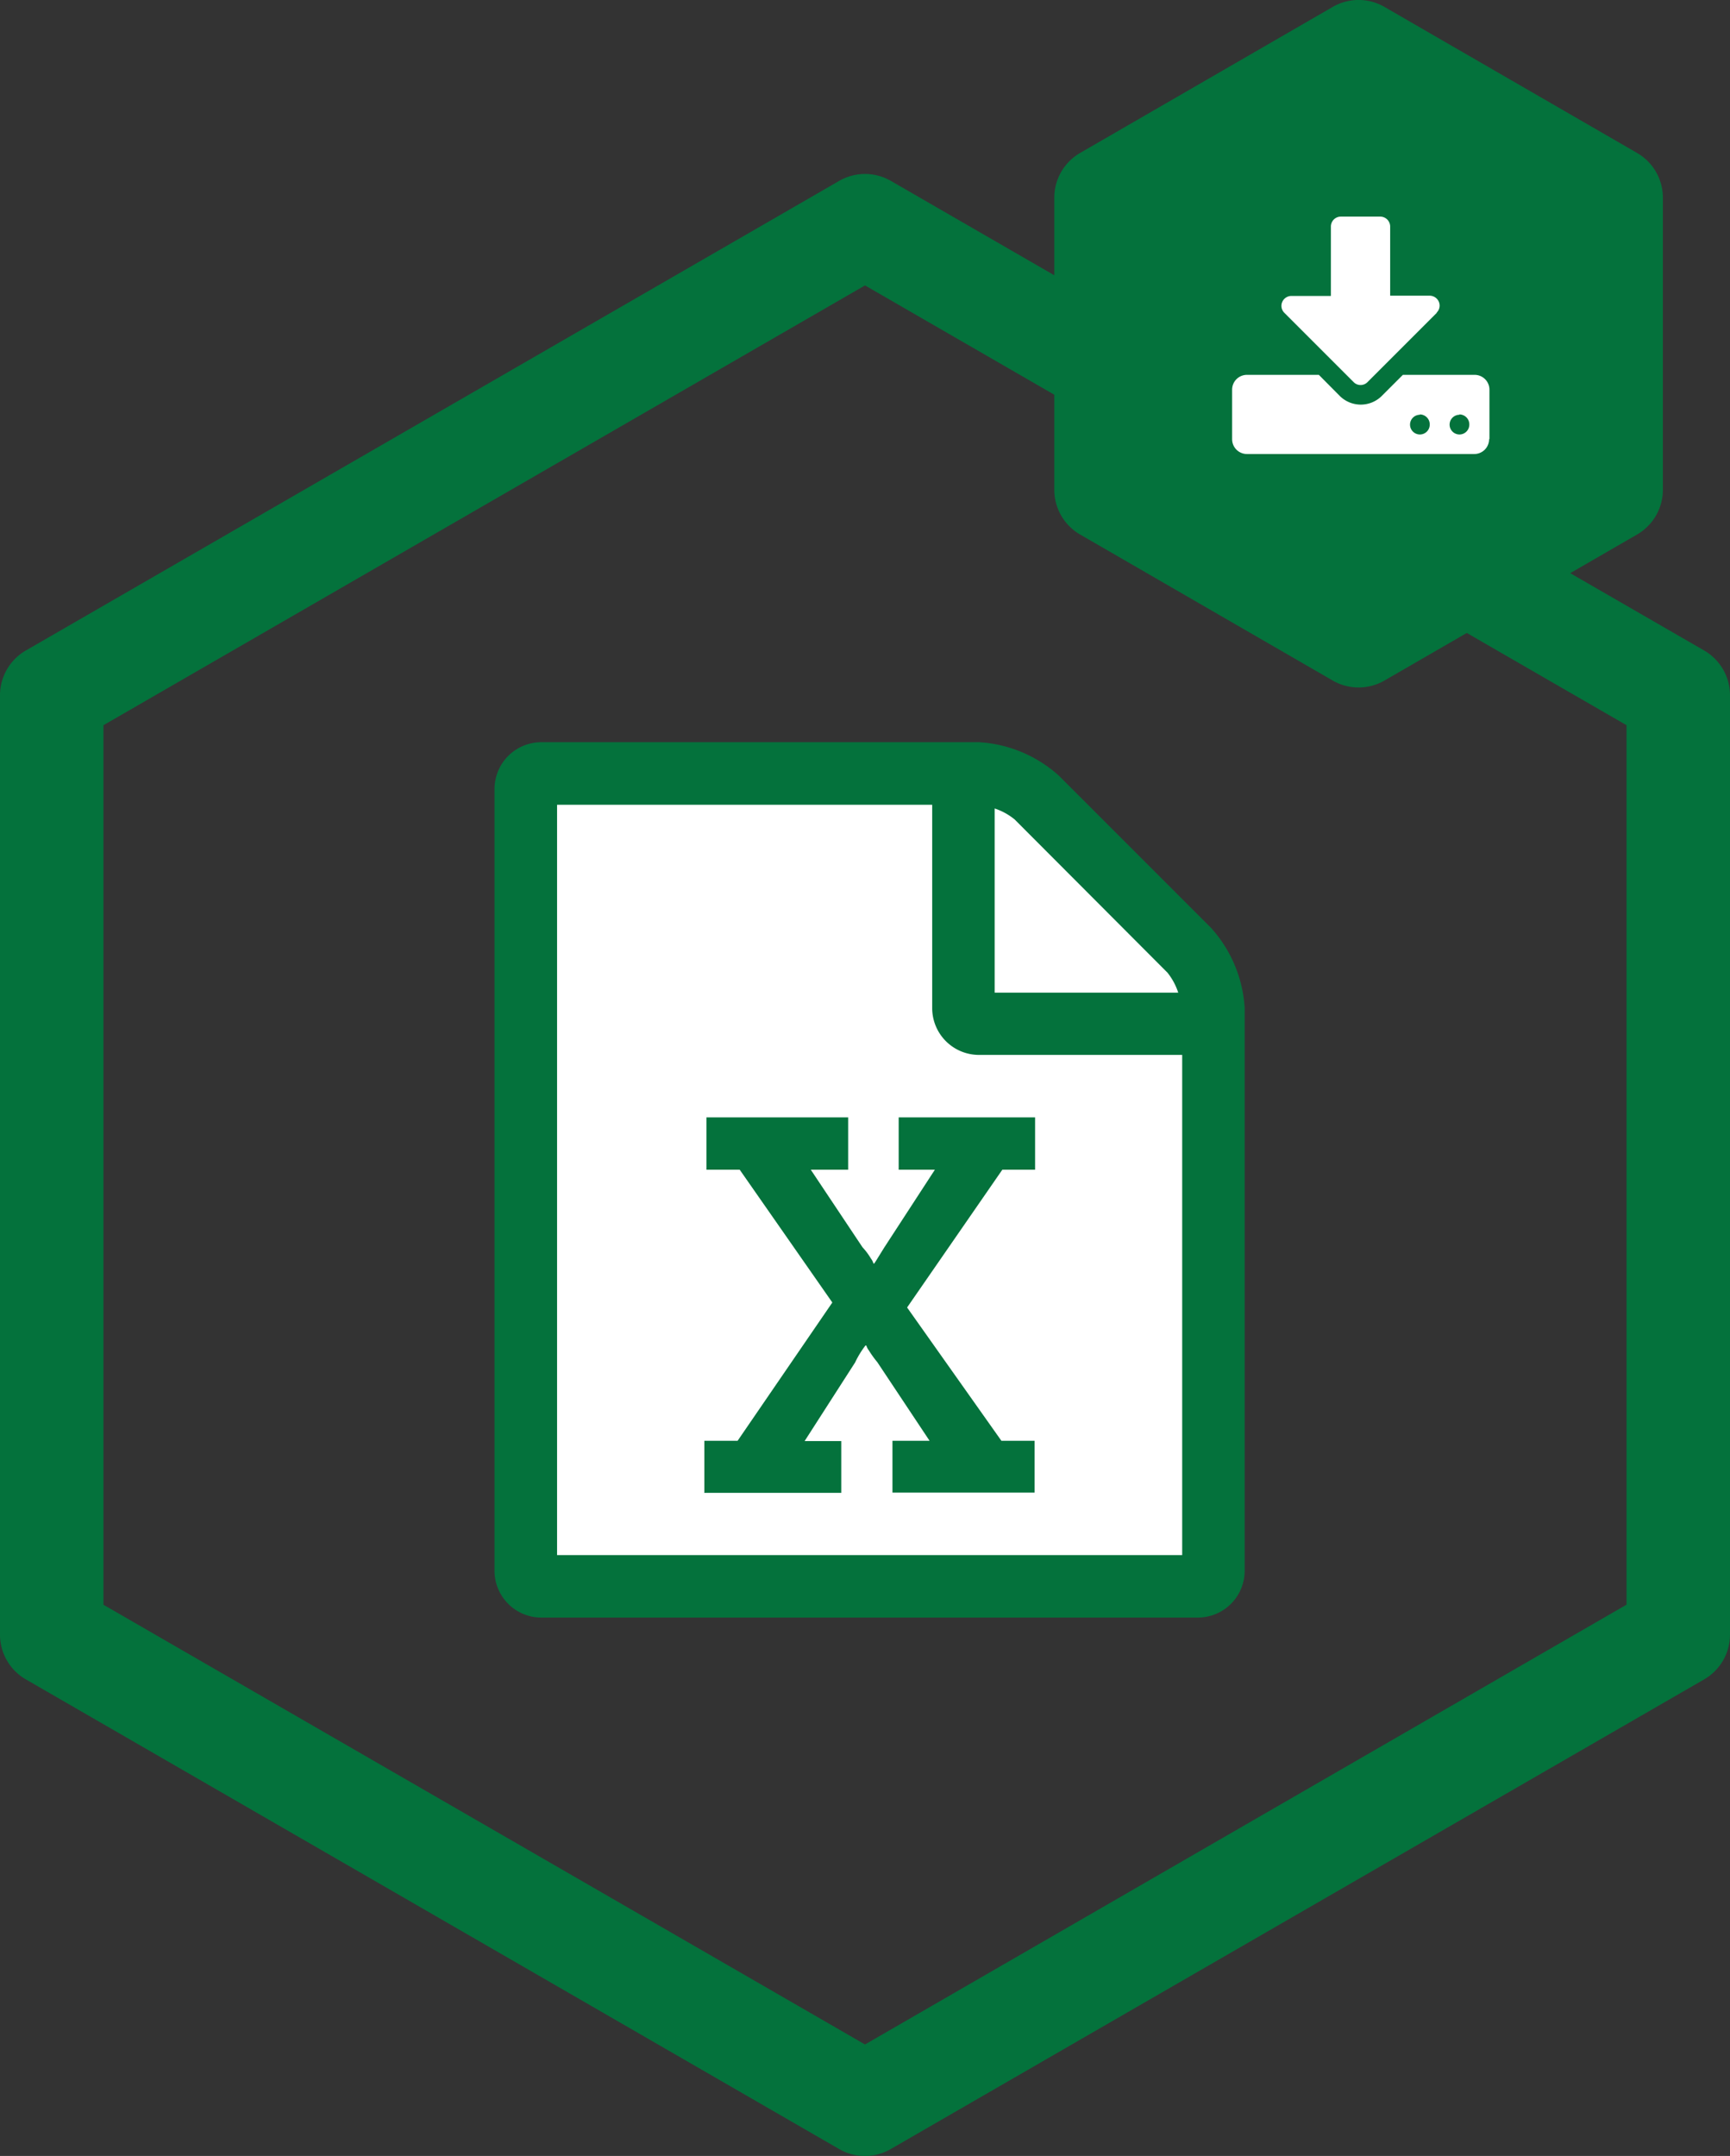 <svg id="Layer_1" data-name="Layer 1" xmlns="http://www.w3.org/2000/svg" viewBox="0 0 205.46 256"><rect x="0" y="0" width="205.46" height="256" fill="#333333" stroke="none"/><defs><style>.cls-1{fill:#04723c;}.cls-2{fill:#fff;}</style></defs><title>icon</title><path class="cls-1" d="M128,256a6.14,6.14,0,0,1-3.07-.82L28.34,199.41a6.14,6.14,0,0,1-3.07-5.32V82.56a6.14,6.14,0,0,1,3.07-5.32l96.59-55.76a6.14,6.14,0,0,1,6.14,0l96.59,55.76a6.14,6.14,0,0,1,3.07,5.32V194.09a6.14,6.14,0,0,1-3.07,5.32l-96.59,55.76A6.14,6.14,0,0,1,128,256ZM37.56,190.55L128,242.76l90.44-52.22V86.11L128,33.89,37.56,86.11V190.55Z" transform="translate(-25.27 0)"/><polygon class="cls-1" points="161.35 6.14 191.38 23.48 191.38 58.15 161.35 75.48 131.33 58.15 131.33 23.48 161.35 6.14"/><path class="cls-1" d="M186.62,81.63a6.13,6.13,0,0,1-3.07-.82l-30-17.34a6.14,6.14,0,0,1-3.07-5.32V23.48a6.14,6.14,0,0,1,3.07-5.32l30-17.34a6.13,6.13,0,0,1,6.14,0l30,17.34a6.14,6.14,0,0,1,3.07,5.32V58.15a6.14,6.14,0,0,1-3.07,5.32l-30,17.34A6.13,6.13,0,0,1,186.62,81.63Zm-23.88-27,23.88,13.79L210.51,54.6V27L186.62,13.24,162.74,27V54.6Z" transform="translate(-25.27 0)"/><path class="cls-2" d="M202.12,52.15a1.76,1.76,0,0,1-1.76,1.76h-27a1.76,1.76,0,0,1-1.76-1.76V46.27a1.76,1.76,0,0,1,1.76-1.76h8.54l2.48,2.5a3.54,3.54,0,0,0,5,0l2.5-2.5h8.52a1.76,1.76,0,0,1,1.76,1.76v5.87Zm-6.22-15-8.22,8.22a1.15,1.15,0,0,1-1.65,0l-8.22-8.22a1.16,1.16,0,0,1-.26-1.29,1.19,1.19,0,0,1,1.08-.72h4.7V26.89a1.18,1.18,0,0,1,1.17-1.17h4.7a1.18,1.18,0,0,1,1.17,1.17v8.22h4.7a1.19,1.19,0,0,1,1.08.72A1.16,1.16,0,0,1,195.9,37.11Zm-2,12.1a1.17,1.17,0,1,0,1.17,1.17A1.18,1.18,0,0,0,193.89,49.21Zm4.7,0a1.17,1.17,0,1,0,1.17,1.17A1.18,1.18,0,0,0,198.59,49.21Z" transform="translate(-25.27 0)"/><polygon class="cls-2" points="145.1 186.51 62.54 186.51 62.54 92.78 121.26 92.78 132.95 104.94 145.1 117.09 145.1 186.51"/><path class="cls-1" d="M173.09,119.69v66.82a5.56,5.56,0,0,1-5.57,5.56h-78A5.56,5.56,0,0,1,84,186.51V93.7a5.56,5.56,0,0,1,5.56-5.57h52A15.54,15.54,0,0,1,151,92.08l18.1,18.1A15.56,15.56,0,0,1,173.09,119.69Zm-7.42,5.57H141.54a5.56,5.56,0,0,1-5.56-5.57V95.56H91.43v89.09h74.24V125.26Zm-56.79,52h16.3v-6.15h-4.35l6-9.34a10.74,10.74,0,0,1,1.22-2h0.11a1.78,1.78,0,0,0,.3.58,12.1,12.1,0,0,0,1,1.39l6.21,9.34h-4.41v6.15h16.88v-6.15h-3.94L133,155.25l11.31-16.36h3.89v-6.21H132v6.21h4.3l-6,9.22c-0.69,1.1-1.22,2-1.22,1.92H129a1.62,1.62,0,0,0-.29-0.58,7.62,7.62,0,0,0-1-1.34l-6.15-9.22H126v-6.21H109.17v6.21h3.95l11,15.77-11.25,16.42h-3.95v6.15Zm34.52-59.39H165.2a7.53,7.53,0,0,0-1.28-2.38L145.77,97.3A7.41,7.41,0,0,0,143.4,96v21.81Z" transform="translate(-25.27 0)"/></svg>